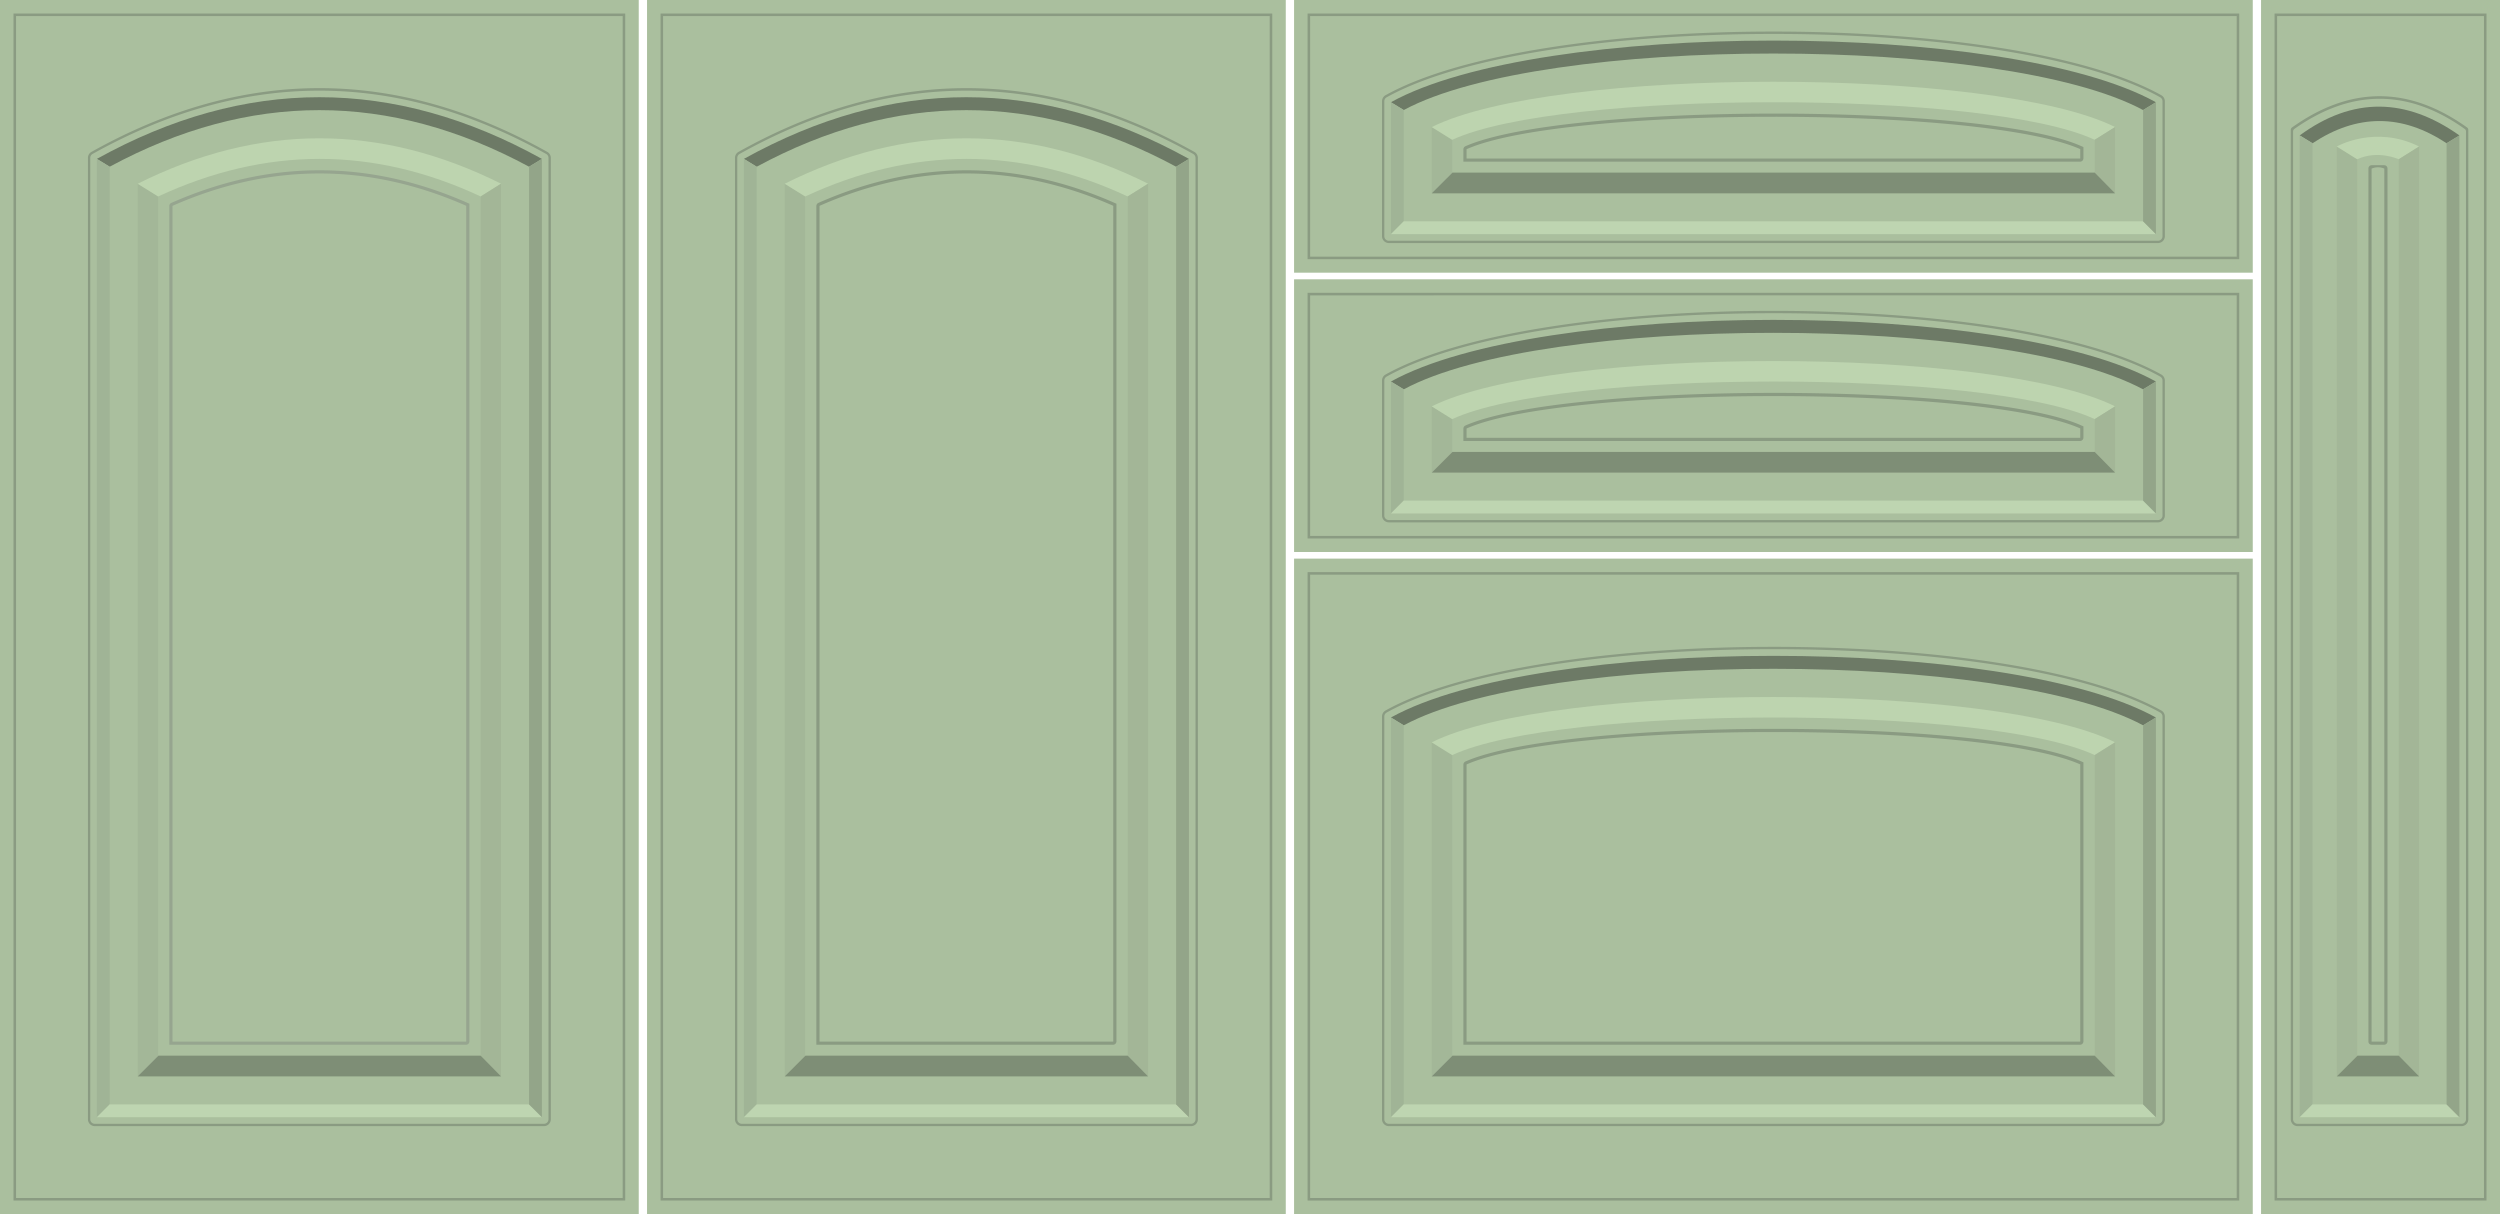 <svg id="Layer_1" data-name="Layer 1" xmlns="http://www.w3.org/2000/svg" viewBox="0 0 5000 2428.13">
  <defs>
    <style>
      .cls-1 {
        fill: #aabf9e;
      }

      .cls-2 {
        fill: #8a9b82;
      }

      .cls-10, .cls-11, .cls-2, .cls-3, .cls-4, .cls-5, .cls-6, .cls-7, .cls-8, .cls-9 {
        fill-rule: evenodd;
      }

      .cls-3 {
        fill: #6d7a66;
      }

      .cls-4 {
        fill: #a0b496;
      }

      .cls-5 {
        fill: #bed5b1;
      }

      .cls-6 {
        fill: #93a589;
      }

      .cls-7 {
        fill: #a3b798;
      }

      .cls-8 {
        fill: #bdd4af;
      }

      .cls-9 {
        fill: #a3b697;
      }

      .cls-10 {
        fill: #7e8e76;
      }

      .cls-11 {
        fill: #96a58f;
      }
    </style>
  </defs>
  <title>V90A_Rotund</title>
  <g>
    <g id="Usa-Dr">
      <rect class="cls-1" x="4522.11" width="477.89" height="2428.13"/>
      <path class="cls-2" d="M4549.13,1312.5H4973V3686.58H4549.13Zm5.1,5.09h413.66v2363.9H4554.23Z" transform="translate(0 -1285.47)"/>
      <path class="cls-2" d="M4936.64,3524V1545.34a5.94,5.94,0,0,0-2.38-4.83q-175.18-125.23-350.35,0a5.9,5.9,0,0,0-2.39,4.84c0,81.94,0,1816.05,0,1978.69a13.73,13.73,0,0,0,13.74,13.73h327.66a13.71,13.71,0,0,0,13.73-13.73Zm-7.06-1980.6a5.92,5.92,0,0,1,2.39,4.84V3524a9,9,0,0,1-9.06,9.06H4595.25a9,9,0,0,1-9.06-9.06V1548.29a5.89,5.89,0,0,1,2.41-4.84C4702.26,1463.23,4815.92,1462.55,4929.58,1543.44Z" transform="translate(0 -1285.47)"/>
      <path class="cls-3" d="M4918.8,1556.32c-106.48-75.52-213-78-319.43,0L4625,1572q134.07-88.9,268.14,0" transform="translate(0 -1285.47)"/>
      <path class="cls-4" d="M4599.37,1556.32v1963.6l25.64-26V1572Z" transform="translate(0 -1285.47)"/>
      <path class="cls-5" d="M4625,3494.29l-25.64,25.63H4918.8l-25.65-25.63Z" transform="translate(0 -1285.47)"/>
      <path class="cls-6" d="M4918.8,3519.92V1556.32l-25.65,15.6V3494.29Z" transform="translate(0 -1285.47)"/>
      <path class="cls-7" d="M4714.46,1604V3397.54l-40.92,40.72V1578.54Z" transform="translate(0 -1285.47)"/>
      <path class="cls-8" d="M4673.55,1578.54c.07-.07,76.47-44,164.72-.07L4797.55,1604c-.12-.06-41.64-19.26-83.09,0Z" transform="translate(0 -1285.47)"/>
      <path class="cls-9" d="M4797.55,3396.84V1604l40.72-25.55V3438.26Z" transform="translate(0 -1285.47)"/>
      <path class="cls-10" d="M4673.54,3438.26l41.42-41.42h82.59l40.72,41.42Z" transform="translate(0 -1285.47)"/>
      <path class="cls-2" d="M4736.83,1622.33a6.4,6.4,0,0,1,6.39-6.4h25.32a6.47,6.47,0,0,1,6.45,6.46V3368.13a6.85,6.85,0,0,1-6.85,6.85h-25a6.33,6.33,0,0,1-6.31-6.32Zm31.8.32V3368.13a.48.48,0,0,1-.49.48h-25v-37.36c0-253.35,0-1600,0-1708.17a.48.48,0,0,1,.29-.45A32.07,32.07,0,0,1,4768.63,1622.65Z" transform="translate(0 -1285.47)"/>
    </g>
    <g id="Sertar-Jos">
      <rect class="cls-1" x="2588.14" y="1117.22" width="1917.38" height="1310.91"/>
      <path class="cls-2" d="M2615.16,2429.72H4478.49V3686.58H2615.16Zm5.09,5.09H4473.4V3681.49H2620.25Z" transform="translate(0 -1285.47)"/>
      <path class="cls-2" d="M4329.68,2718.48a13.75,13.75,0,0,0-7-12c-303.92-170-1247.74-169.61-1551.66,0a13.75,13.75,0,0,0-7,12c0,128.42,0,639,0,805.55a13.73,13.73,0,0,0,13.74,13.73H4316a13.73,13.73,0,0,0,13.73-13.73Zm-4.68,0V3524a9,9,0,0,1-9.05,9.06H2777.71a9,9,0,0,1-9.06-9.06V2718.49a9,9,0,0,1,4.64-7.91c302.39-168.76,1244.69-169.21,1547.09,0A9,9,0,0,1,4325,2718.48Z" transform="translate(0 -1285.47)"/>
      <path class="cls-3" d="M4311.82,2720.47c-296.69-164.49-1233.29-164.33-1530,0l25.64,15.63c279.61-150.84,1199.11-150.56,1478.71,0" transform="translate(0 -1285.47)"/>
      <path class="cls-4" d="M2781.83,2720.47v799.45l25.64-26V2736.1Z" transform="translate(0 -1285.47)"/>
      <path class="cls-5" d="M2807.47,3494.29l-25.64,25.63h1530l-25.64-25.63Z" transform="translate(0 -1285.47)"/>
      <path class="cls-6" d="M4311.82,3519.92V2720.47l-25.64,15.6v758.22Z" transform="translate(0 -1285.47)"/>
      <path class="cls-7" d="M2904.41,2795.64v601.9l-40.92,40.72v-668.1Z" transform="translate(0 -1285.47)"/>
      <path class="cls-8" d="M2863.5,2770.16c242.25-121.12,1124.4-120.59,1366.66-.07l-40.71,25.55c-215-100.48-1070-99.93-1285,0Z" transform="translate(0 -1285.47)"/>
      <path class="cls-9" d="M4189.45,3396.84v-601.2l40.71-25.55v668.17Z" transform="translate(0 -1285.47)"/>
      <path class="cls-10" d="M2863.49,3438.26l41.42-41.42H4189.45l40.71,41.42Z" transform="translate(0 -1285.47)"/>
      <path class="cls-2" d="M4163.47,2808.62c1.15.5,2.28,1,3.41,1.52h0v558A6.85,6.85,0,0,1,4160,3375H2926.77s0-440,0-560.28a6.82,6.82,0,0,1,4.08-6.26c196.76-86.63,1033.41-87.14,1230.2-.89Zm-2.95,5.65v553.86a.48.48,0,0,1-.48.48H2933.13v-37.36c0-253.35,0-408.34,0-516.55a.48.48,0,0,1,.29-.45C3129.15,2728.09,3964.77,2727.88,4160.52,2814.27Z" transform="translate(0 -1285.47)"/>
    </g>
    <g id="Sertar-Mj">
      <rect class="cls-1" x="2588.14" y="558.61" width="1917.38" height="545.38"/>
      <path class="cls-2" d="M2615.16,1871.11H4478.49v491.34H2615.16Zm5.09,5.09H4473.4v481.16H2620.25Z" transform="translate(0 -1285.47)"/>
      <path class="cls-2" d="M4329.68,2046.54a13.75,13.75,0,0,0-7-12c-303.92-170.06-1247.74-169.61-1551.66,0a13.74,13.74,0,0,0-7,12c0,128.43,0,103.37,0,269.94a13.76,13.76,0,0,0,13.74,13.74H4316a13.76,13.76,0,0,0,13.73-13.74Zm-4.68,0v269.95a9,9,0,0,1-9.05,9.07H2777.71a9,9,0,0,1-9.06-9.07V2046.55a9.06,9.06,0,0,1,4.64-7.91c302.39-168.76,1244.69-169.2,1547.09,0A9.06,9.06,0,0,1,4325,2046.54Z" transform="translate(0 -1285.47)"/>
      <path class="cls-3" d="M4311.82,2048.53c-296.69-164.49-1233.29-164.33-1530,0l25.64,15.64c279.61-150.85,1199.11-150.56,1478.71,0" transform="translate(0 -1285.47)"/>
      <path class="cls-4" d="M2781.83,2048.53v263.84l25.64-26V2064.17Z" transform="translate(0 -1285.47)"/>
      <path class="cls-5" d="M2807.47,2286.73l-25.64,25.64h1530l-25.64-25.64Z" transform="translate(0 -1285.47)"/>
      <path class="cls-6" d="M4311.82,2312.37V2048.53l-25.64,15.61v222.59Z" transform="translate(0 -1285.47)"/>
      <path class="cls-7" d="M2904.41,2123.71V2190l-40.92,40.71V2098.23Z" transform="translate(0 -1285.47)"/>
      <path class="cls-8" d="M2863.5,2098.23c242.25-121.12,1124.4-120.6,1366.66-.07l-40.71,25.55c-215-100.48-1070-99.93-1285,0Z" transform="translate(0 -1285.47)"/>
      <path class="cls-9" d="M4189.45,2189.3v-65.59l40.71-25.55v132.55Z" transform="translate(0 -1285.47)"/>
      <path class="cls-10" d="M2863.49,2230.71l41.42-41.41H4189.45l40.71,41.41Z" transform="translate(0 -1285.47)"/>
      <path class="cls-2" d="M4163.47,2136.69c1.15.5,2.28,1,3.41,1.52h0v22.38a6.84,6.84,0,0,1-6.84,6.84H2926.77s0-12,0-24.66a6.84,6.84,0,0,1,4.08-6.27c196.76-86.63,1033.41-87.13,1230.2-.88Zm-2.95,5.65v18.25a.49.49,0,0,1-.48.48H2933.13s0-6.25,0-18.3a.48.48,0,0,1,.29-.45C3129.15,2056.16,3964.77,2056,4160.52,2142.34Z" transform="translate(0 -1285.47)"/>
    </g>
    <g id="Sertar-Sus">
      <rect class="cls-1" x="2588.14" width="1917.38" height="545.38"/>
      <path class="cls-2" d="M2615.16,1312.5H4478.49v491.35H2615.16Zm5.09,5.09H4473.4v481.16H2620.25Z" transform="translate(0 -1285.47)"/>
      <path class="cls-2" d="M4329.68,1487.93a13.75,13.75,0,0,0-7-12c-303.92-170-1247.74-169.61-1551.66,0a13.75,13.75,0,0,0-7,12c0,128.42,0,103.36,0,269.94a13.76,13.76,0,0,0,13.74,13.73H4316a13.76,13.76,0,0,0,13.73-13.73Zm-4.68,0v270A9,9,0,0,1,4316,1767H2777.71a9,9,0,0,1-9.06-9.06V1488a9,9,0,0,1,4.64-7.91c302.39-168.76,1244.69-169.21,1547.09,0A9,9,0,0,1,4325,1487.93Z" transform="translate(0 -1285.47)"/>
      <path class="cls-3" d="M4311.82,1489.93c-296.69-164.49-1233.29-164.33-1530,0l25.64,15.63c279.61-150.84,1199.11-150.56,1478.71,0" transform="translate(0 -1285.47)"/>
      <path class="cls-4" d="M2781.83,1489.93v263.84l25.64-26V1505.56Z" transform="translate(0 -1285.47)"/>
      <path class="cls-5" d="M2807.47,1728.12l-25.64,25.65h1530l-25.64-25.65Z" transform="translate(0 -1285.47)"/>
      <path class="cls-6" d="M4311.82,1753.77V1489.93l-25.64,15.6v222.59Z" transform="translate(0 -1285.47)"/>
      <path class="cls-7" d="M2904.41,1565.1v66.29l-40.92,40.71V1539.62Z" transform="translate(0 -1285.47)"/>
      <path class="cls-8" d="M2863.5,1539.62c242.25-121.12,1124.4-120.6,1366.66-.07l-40.71,25.55c-215-100.48-1070-99.93-1285,0Z" transform="translate(0 -1285.47)"/>
      <path class="cls-9" d="M4189.45,1630.69V1565.1l40.71-25.55V1672.1Z" transform="translate(0 -1285.47)"/>
      <path class="cls-10" d="M2863.49,1672.1l41.42-41.41H4189.45l40.71,41.41Z" transform="translate(0 -1285.47)"/>
      <path class="cls-2" d="M4163.47,1578.08c1.15.5,2.28,1,3.41,1.52h0V1602a6.85,6.85,0,0,1-6.84,6.85H2926.77s0-12,0-24.67a6.82,6.82,0,0,1,4.08-6.26c196.76-86.63,1033.41-87.14,1230.2-.89Zm-2.95,5.65V1602a.49.49,0,0,1-.48.48H2933.13s0-6.25,0-18.3a.48.48,0,0,1,.29-.45C3129.15,1497.55,3964.77,1497.34,4160.52,1583.73Z" transform="translate(0 -1285.47)"/>
    </g>
    <g id="Usa-Mj">
      <rect class="cls-1" x="1294.07" width="1277.47" height="2428.13"/>
      <path class="cls-2" d="M1321.09,1312.5H2544.52V3686.58H1321.09Zm5.09,5.09H2539.43v2363.9H1326.18Z" transform="translate(0 -1285.47)"/>
      <path class="cls-2" d="M2395.71,1601.26a13.75,13.75,0,0,0-7-12q-455.86-255.07-911.76,0a13.7,13.7,0,0,0-7,12c0,128.42,0,1756.19,0,1922.77a13.73,13.73,0,0,0,13.74,13.73H2382a13.71,13.71,0,0,0,13.74-13.73Zm-4.67,0V3524a9.06,9.06,0,0,1-9.07,9.06H1483.64a9,9,0,0,1-9.06-9.06V1601.27a9.05,9.05,0,0,1,4.64-7.91q453.58-253.14,907.19,0A9.08,9.08,0,0,1,2391,1601.26Z" transform="translate(0 -1285.47)"/>
      <path class="cls-3" d="M2377.86,1603.25q-445.05-246.74-890.1,0l25.64,15.64q419.4-226.28,838.82,0" transform="translate(0 -1285.47)"/>
      <path class="cls-4" d="M1487.76,1603.25V3519.92l25.64-26v-1875Z" transform="translate(0 -1285.47)"/>
      <path class="cls-5" d="M1513.4,3494.29l-25.64,25.63h890.1l-25.64-25.63Z" transform="translate(0 -1285.47)"/>
      <path class="cls-6" d="M2377.86,3519.92V1603.25l-25.64,15.6V3494.29Z" transform="translate(0 -1285.47)"/>
      <path class="cls-7" d="M1610.34,1678.42V3397.54l-40.92,40.72V1652.94Z" transform="translate(0 -1285.47)"/>
      <path class="cls-8" d="M1569.43,1652.94q363.38-181.68,726.76-.07l-40.72,25.55c-215-100.48-430.08-99.93-645.13,0Z" transform="translate(0 -1285.47)"/>
      <path class="cls-9" d="M2255.47,3396.84V1678.42l40.72-25.55V3438.26Z" transform="translate(0 -1285.47)"/>
      <path class="cls-10" d="M1569.42,3438.26l41.42-41.42h644.63l40.72,41.42Z" transform="translate(0 -1285.47)"/>
      <path class="cls-2" d="M2229.5,1691.4c1.14.51,2.28,1,3.41,1.53h0v1675.2a6.85,6.85,0,0,1-6.85,6.85H1632.7V1697.48a6.85,6.85,0,0,1,4.09-6.26q295.14-129.95,590.29-.88Zm-2.95,5.66V3368.13a.48.48,0,0,1-.49.48h-587v-37.36c0-253.35,0-1525.56,0-1633.77a.48.48,0,0,1,.29-.44Q1932.94,1567.79,2226.55,1697.06Z" transform="translate(0 -1285.47)"/>
    </g>
    <g id="Usa-St">
      <rect class="cls-1" width="1277.47" height="2428.13"/>
      <path class="cls-2" d="M27,1312.5H1250.45V3686.58H27Zm5.09,5.09H1245.36v2363.9H32.11Z" transform="translate(0 -1285.47)"/>
      <path class="cls-2" d="M1101.64,1601.26a13.75,13.75,0,0,0-7-12q-455.86-255.07-911.76,0a13.7,13.7,0,0,0-7,12c0,128.42,0,1756.19,0,1922.77a13.73,13.73,0,0,0,13.74,13.73H1087.9a13.71,13.71,0,0,0,13.74-13.73Zm-4.67,0V3524a9.06,9.06,0,0,1-9.07,9.06H189.57a9,9,0,0,1-9.06-9.06V1601.27a9.05,9.05,0,0,1,4.64-7.91q453.59-253.14,907.19,0A9.08,9.08,0,0,1,1097,1601.26Z" transform="translate(0 -1285.47)"/>
      <path class="cls-3" d="M1083.79,1603.25q-445-246.74-890.1,0l25.64,15.64q419.4-226.28,838.82,0" transform="translate(0 -1285.47)"/>
      <path class="cls-4" d="M193.69,1603.25V3519.92l25.64-26v-1875Z" transform="translate(0 -1285.47)"/>
      <path class="cls-5" d="M219.33,3494.29l-25.64,25.63h890.1l-25.64-25.63Z" transform="translate(0 -1285.47)"/>
      <path class="cls-6" d="M1083.79,3519.92V1603.25l-25.64,15.6V3494.29Z" transform="translate(0 -1285.47)"/>
      <path class="cls-7" d="M316.27,1678.42V3397.54l-40.92,40.72V1652.94Z" transform="translate(0 -1285.47)"/>
      <path class="cls-8" d="M275.35,1652.94q363.39-181.68,726.77-.07l-40.72,25.55c-215-100.48-430.08-99.93-645.13,0Z" transform="translate(0 -1285.47)"/>
      <path class="cls-9" d="M961.4,3396.84V1678.42l40.72-25.55V3438.26Z" transform="translate(0 -1285.47)"/>
      <path class="cls-10" d="M275.35,3438.26l41.42-41.42H961.4l40.72,41.42Z" transform="translate(0 -1285.47)"/>
      <path class="cls-11" d="M935.43,1691.4c1.14.51,2.28,1,3.41,1.53h0v1675.2A6.85,6.85,0,0,1,932,3375H338.63V1697.48a6.83,6.83,0,0,1,4.09-6.26q295.14-129.95,590.29-.88Zm-3,5.66V3368.13a.47.47,0,0,1-.48.48H345v-37.36c0-253.35,0-1525.56,0-1633.77a.48.48,0,0,1,.29-.44Q638.87,1567.79,932.47,1697.06Z" transform="translate(0 -1285.47)"/>
    </g>
  </g>
</svg>
